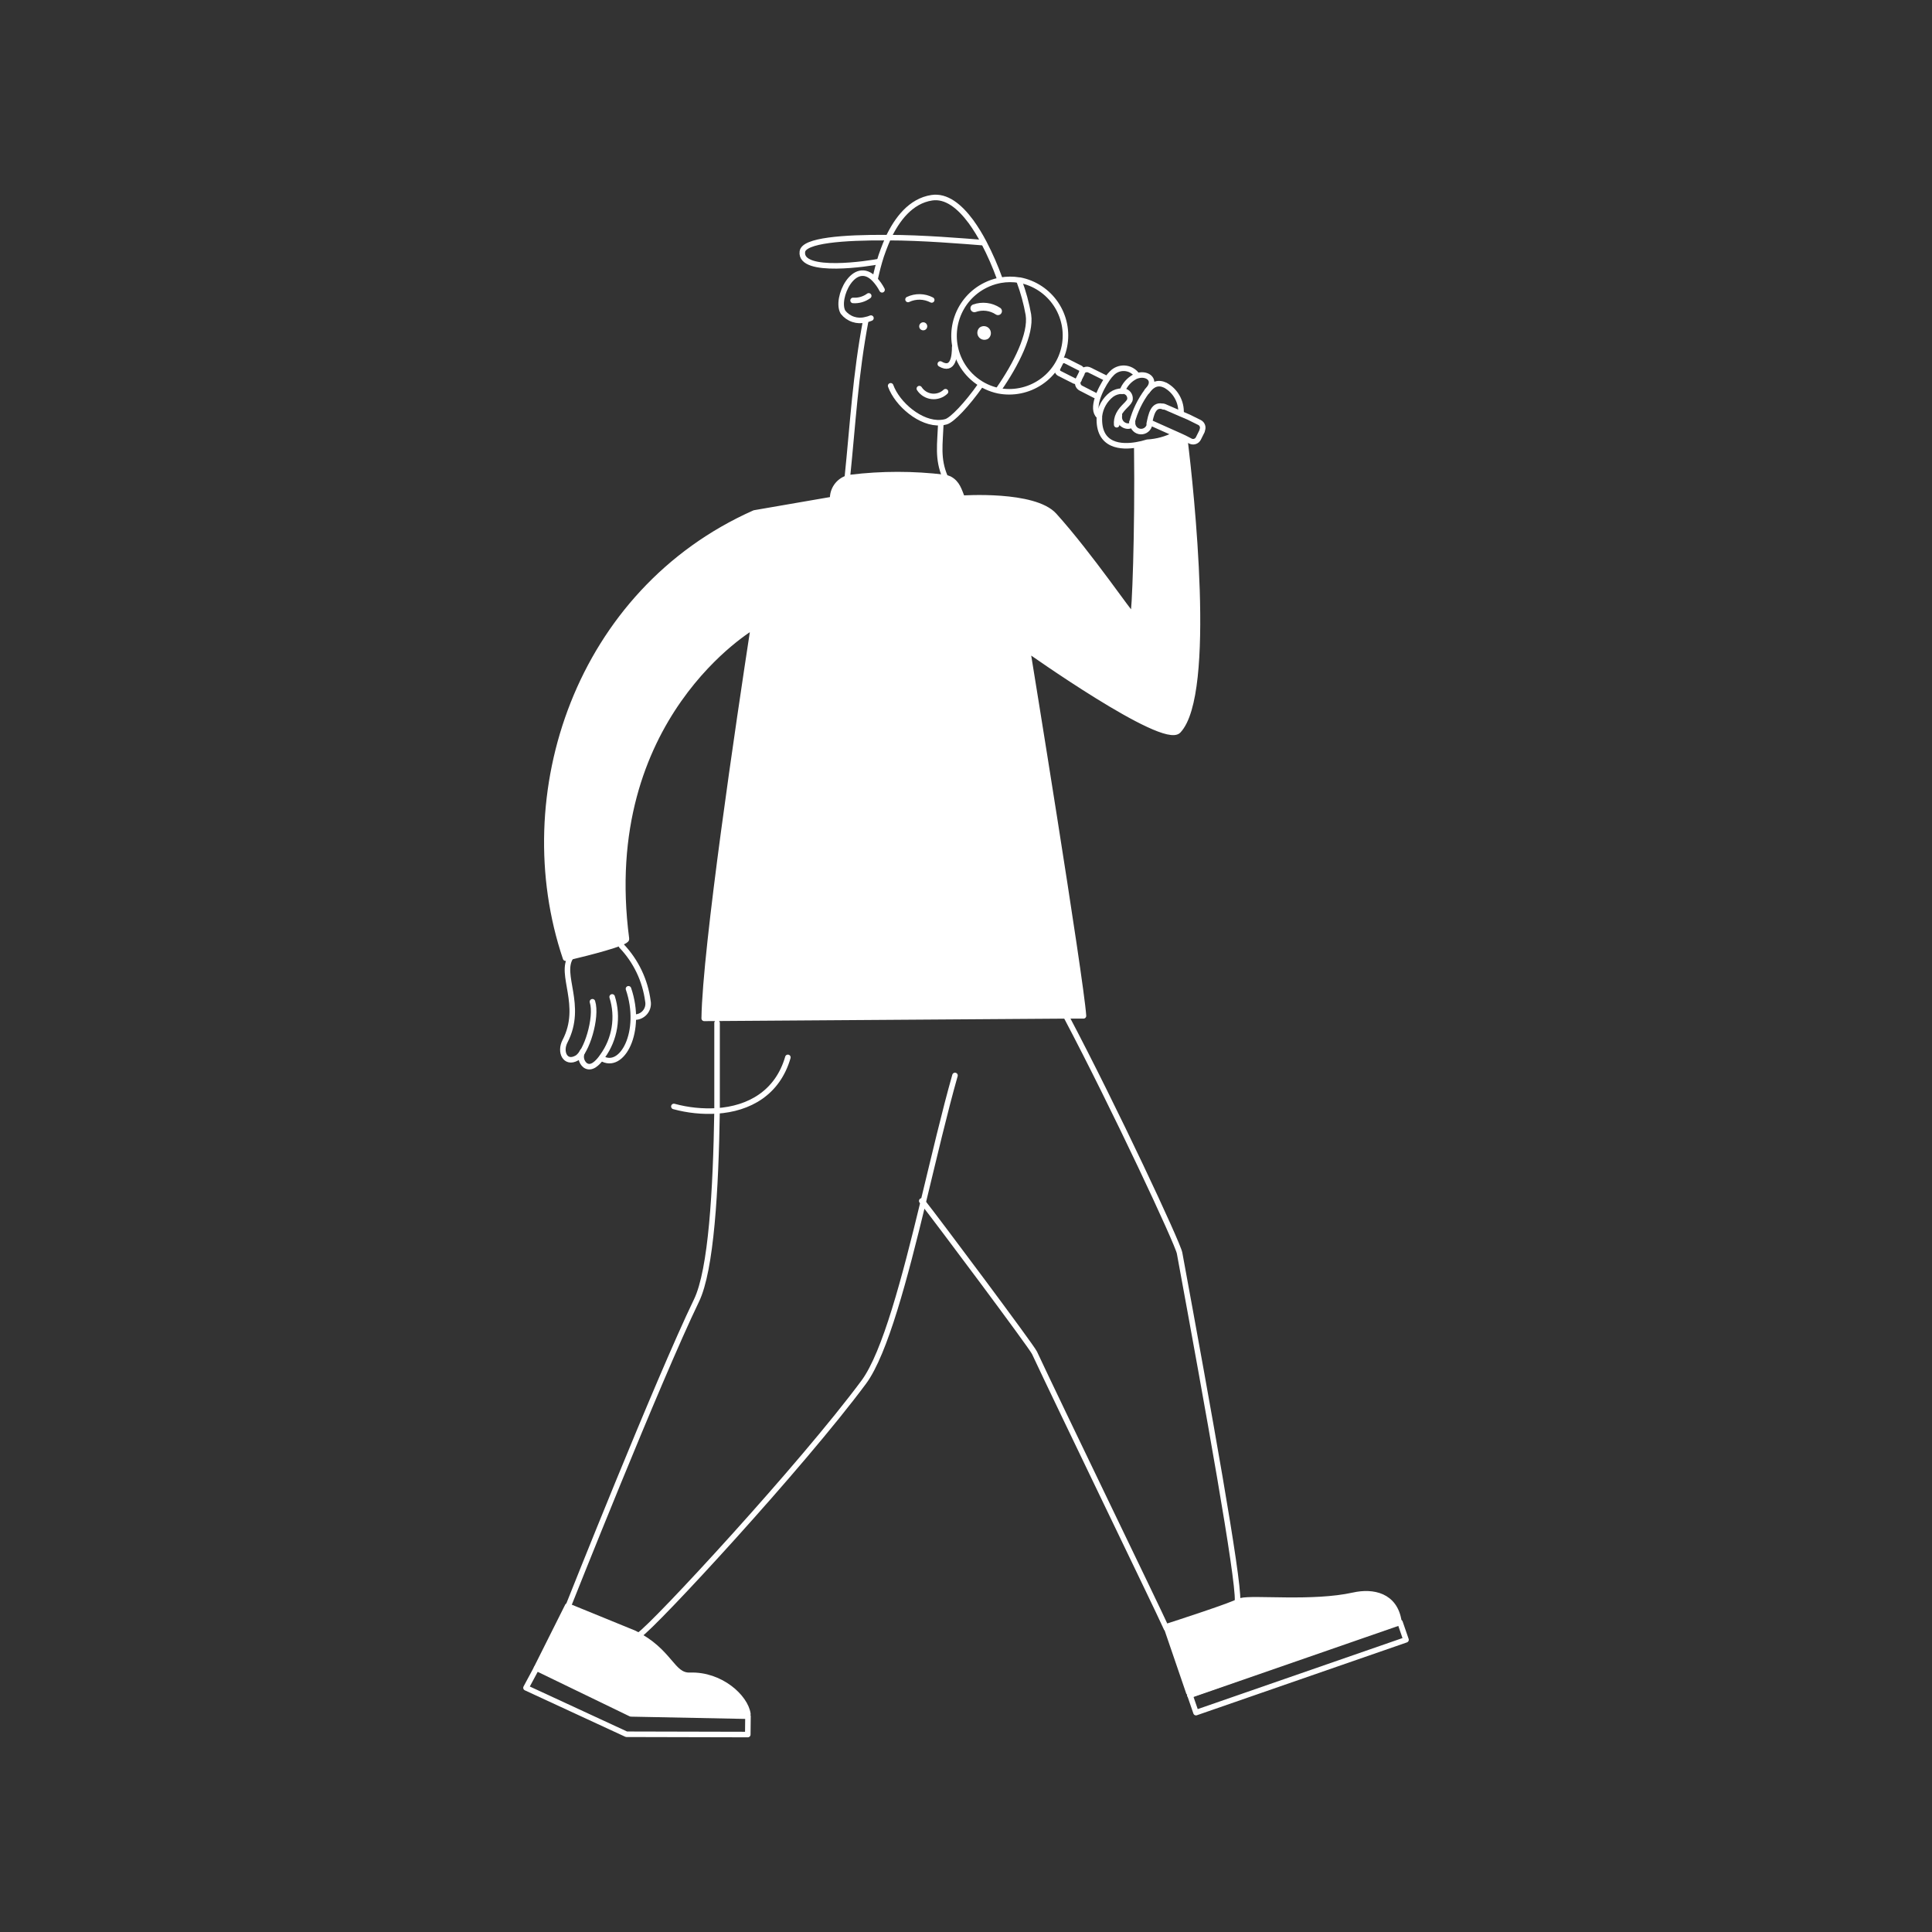 <svg width="300" height="300" viewBox="0 0 300 300" fill="none" xmlns="http://www.w3.org/2000/svg">
<rect x="0" y="0" width="300" height="300" fill="#333333" stroke="none"/>
<path d="M217.215 251.775L184.755 263.205L184.65 262.965L181.095 252.585C182.1 252.27 192.21 248.985 192.24 248.67V248.55H192.66C194.625 248.04 203.775 249.105 210.15 247.695C213.24 247.035 216.6 247.74 217.215 251.775Z" fill="white"/>
<path d="M116.13 266.145V266.49L97.98 266.13L83.325 259.035L88.155 249.39L98.505 253.62C104.13 256.455 104.325 260.25 107.145 260.16C111.93 259.965 115.77 263.565 116.13 266.145Z" fill="white"/>
<path d="M88.665 148.5L87.825 148.71C79.245 123.315 89.79 91.71 117.15 79.575L129.3 77.475C129.261 76.752 129.462 76.037 129.872 75.44C130.281 74.844 130.877 74.399 131.565 74.175C131.721 74.124 131.882 74.089 132.045 74.07C136.917 73.475 141.843 73.475 146.715 74.07C146.964 74.114 147.205 74.19 147.435 74.295C148.65 75.015 148.935 76.125 149.415 77.295C149.415 77.295 160.605 76.515 163.71 79.98C169.29 86.175 175.47 95.67 175.92 95.535C176.37 95.4 176.685 82.575 176.52 69.285V69.015C177.089 68.921 177.651 68.785 178.2 68.61C179.692 68.529 181.15 68.13 182.475 67.44V67.35L183.54 67.83L184.065 68.085V68.205C185.01 76.035 188.46 107.67 183.045 113.4C180.735 115.845 159.615 100.8 159.615 100.8C159.615 100.8 167.94 151.95 168.315 157.68H165.705L109.425 158.07C109.53 147.18 114.81 112.02 117.075 97.23C117.075 97.23 92.745 111.33 97.275 145.785C97.35 146.43 90.99 148.005 88.665 148.5Z" fill="white"/>
<path d="M153.66 51.09C153.825 51.319 153.895 51.603 153.856 51.882C153.817 52.162 153.672 52.415 153.45 52.59C153.218 52.74 152.938 52.797 152.666 52.75C152.393 52.702 152.149 52.553 151.982 52.333C151.815 52.113 151.737 51.837 151.765 51.562C151.792 51.287 151.923 51.033 152.13 50.85C152.246 50.765 152.378 50.704 152.518 50.67C152.658 50.637 152.803 50.631 152.945 50.653C153.087 50.675 153.223 50.725 153.346 50.8C153.469 50.875 153.575 50.974 153.66 51.09Z" fill="white"/>
<path d="M143.88 50.325C143.971 50.464 144.003 50.634 143.97 50.797C143.936 50.96 143.839 51.103 143.7 51.195C143.56 51.282 143.391 51.312 143.229 51.279C143.067 51.245 142.924 51.151 142.83 51.015C142.786 50.945 142.756 50.867 142.741 50.785C142.727 50.704 142.729 50.62 142.747 50.54C142.765 50.459 142.799 50.382 142.847 50.315C142.895 50.247 142.955 50.189 143.025 50.145C143.093 50.1 143.169 50.069 143.249 50.054C143.329 50.039 143.411 50.04 143.49 50.057C143.57 50.074 143.645 50.106 143.712 50.152C143.779 50.198 143.836 50.257 143.88 50.325Z" fill="white"/>
<path d="M185.715 265.935L218.325 254.625L217.395 251.925L184.785 263.235L185.715 265.935Z" stroke="white" stroke-width="0.86" stroke-linecap="round" stroke-linejoin="round"/>
<path d="M143.13 186.48C143.206 186.555 143.276 186.635 143.34 186.72C145.335 189.225 160.155 209.04 160.635 210.06C164.13 217.56 179.67 249.63 181.02 252.615C182.025 252.3 192.135 249.015 192.165 248.7V248.58C192.345 244.995 187.665 219.045 183.165 194.58C182.895 193.08 173.085 172.08 165.555 157.815" stroke="white" stroke-width="0.86" stroke-miterlimit="10" stroke-linecap="round"/>
<path d="M192.675 248.565C194.64 248.055 203.79 249.12 210.165 247.71C213.165 247.035 216.6 247.71 217.215 251.775L184.755 263.205" stroke="white" stroke-width="0.86" stroke-linecap="round" stroke-linejoin="round"/>
<path d="M180.99 252.255L181.095 252.585L184.65 262.965" stroke="white" stroke-width="0.86" stroke-miterlimit="10"/>
<path d="M99.24 253.905C101.685 252.285 124.53 227.565 134.145 214.59C137.445 210.09 140.49 198.48 143.34 186.72C145.05 179.67 146.7 172.575 148.29 166.995" stroke="white" stroke-width="0.86" stroke-miterlimit="10" stroke-linecap="round"/>
<path d="M111.345 158.835C111.345 163.095 111.345 167.835 111.345 172.5C111.15 184.8 110.445 197.19 108.15 201.945C102.15 214.365 88.29 249.27 88.29 249.27" stroke="white" stroke-width="0.86" stroke-miterlimit="10" stroke-linecap="round"/>
<path d="M122.34 164.19C120.75 169.695 116.34 172.17 111.285 172.5C109.047 172.634 106.803 172.401 104.64 171.81" stroke="white" stroke-width="0.86" stroke-miterlimit="10" stroke-linecap="round"/>
<path d="M83.31 259.035L81.675 262.08L97.275 269.295L116.115 269.34L116.145 266.49H116.13L97.965 266.13L83.31 259.035Z" stroke="white" stroke-width="0.86" stroke-linecap="round" stroke-linejoin="round"/>
<path d="M116.13 266.145C115.77 263.565 111.93 259.965 107.13 260.145C104.31 260.235 104.13 256.44 98.49 253.605L88.14 249.375L83.31 259.02" stroke="white" stroke-width="0.86" stroke-linecap="round" stroke-linejoin="round"/>
<path d="M148.245 53.895C148.245 55.2 148.05 57.72 146.01 56.52" stroke="white" stroke-width="0.86" stroke-miterlimit="10" stroke-linecap="round"/>
<path d="M152.25 59.82C150.135 62.82 147.87 65.205 146.895 65.49C146.636 65.565 146.369 65.611 146.1 65.625C142.965 65.88 139.335 62.76 138.3 59.91" stroke="white" stroke-width="0.86" stroke-miterlimit="10" stroke-linecap="round"/>
<path d="M158.265 43.65C158.899 45.343 159.376 47.09 159.69 48.87C160.155 51.87 157.755 56.61 155.085 60.45" stroke="white" stroke-width="0.86" stroke-miterlimit="10" stroke-linecap="round"/>
<path d="M135.9 43.245C135.975 42.96 136.17 41.955 136.56 40.62C136.725 40.05 136.92 39.435 137.175 38.775C137.43 38.115 137.64 37.56 137.925 36.93C139.275 34.065 141.405 31.2 144.69 30.705C146.925 30.36 148.995 32.01 150.78 34.425C151.527 35.465 152.199 36.558 152.79 37.695C153.737 39.512 154.559 41.391 155.25 43.32" stroke="white" stroke-width="0.86" stroke-miterlimit="10" stroke-linecap="round"/>
<path d="M131.565 74.235C132.45 65.61 132.825 58.245 134.445 49.71" stroke="white" stroke-width="0.86" stroke-miterlimit="10"/>
<path d="M146.1 65.625C145.965 68.985 145.545 71.205 146.73 74.01" stroke="white" stroke-width="0.86" stroke-miterlimit="10"/>
<path d="M136.965 45C136.658 44.412 136.275 43.867 135.825 43.38C132.645 40.005 129.66 46.38 130.905 48.48C131.31 48.994 131.857 49.379 132.478 49.587C133.099 49.795 133.767 49.817 134.4 49.65C134.689 49.596 134.97 49.511 135.24 49.395" stroke="white" stroke-width="0.86" stroke-miterlimit="10" stroke-linecap="round"/>
<path d="M136.695 40.59H136.59C135.09 40.905 124.155 42.615 124.59 39.09C124.785 37.32 130.965 36.855 137.76 36.9H138C143.175 36.9 149.445 37.425 152.88 37.695" stroke="white" stroke-width="0.86" stroke-miterlimit="10"/>
<path d="M154.965 48.315C154.432 47.96 153.824 47.735 153.188 47.657C152.553 47.578 151.908 47.65 151.305 47.865" stroke="white" stroke-width="1.23" stroke-miterlimit="10" stroke-linecap="round"/>
<path d="M134.895 45.945C134.195 46.461 133.333 46.711 132.465 46.65" stroke="white" stroke-width="0.86" stroke-miterlimit="10" stroke-linecap="round"/>
<path d="M158.28 43.5H158.37C159.498 43.72 160.571 44.159 161.529 44.794C162.487 45.428 163.31 46.245 163.952 47.198C164.595 48.151 165.043 49.221 165.271 50.346C165.5 51.472 165.505 52.632 165.285 53.76C165.065 54.888 164.626 55.961 163.991 56.919C163.357 57.877 162.54 58.7 161.587 59.342C160.634 59.984 159.565 60.433 158.439 60.661C157.313 60.89 156.153 60.895 155.025 60.675C153.734 60.399 152.523 59.833 151.484 59.019C150.444 58.206 149.603 57.166 149.025 55.98C148.01 53.895 147.863 51.492 148.617 49.299C149.37 47.106 150.963 45.301 153.045 44.28C153.665 43.973 154.32 43.741 154.995 43.59L155.355 43.515C156.322 43.343 157.311 43.338 158.28 43.5Z" stroke="white" stroke-width="0.86" stroke-linecap="round" stroke-linejoin="round"/>
<path d="M144.675 46.575C144.11 46.279 143.484 46.118 142.846 46.105C142.209 46.093 141.577 46.227 141 46.5" stroke="white" stroke-width="0.86" stroke-miterlimit="10" stroke-linecap="round"/>
<path d="M142.755 60.345C142.967 60.674 143.249 60.951 143.581 61.158C143.913 61.365 144.286 61.496 144.674 61.542C145.063 61.588 145.457 61.547 145.827 61.423C146.198 61.3 146.537 61.095 146.82 60.825" stroke="white" stroke-width="0.86" stroke-miterlimit="10" stroke-linecap="round"/>
<path d="M170.64 64.59C169.41 63.525 170.775 60.465 171.975 58.77C172.176 58.472 172.407 58.196 172.665 57.945C172.917 57.687 173.222 57.485 173.559 57.354C173.896 57.223 174.257 57.166 174.618 57.185C174.978 57.205 175.331 57.302 175.651 57.469C175.971 57.637 176.252 57.87 176.475 58.155" stroke="white" stroke-width="0.86" stroke-linecap="round" stroke-linejoin="round"/>
<path d="M175.785 65.55C175.778 65.61 175.778 65.67 175.785 65.73C175.68 66.6 173.535 66.18 173.82 64.455" stroke="white" stroke-width="0.86" stroke-linecap="round" stroke-linejoin="round"/>
<path d="M178.125 60.72C177.043 62.165 176.249 63.805 175.785 65.55" stroke="white" stroke-width="0.86" stroke-linecap="round" stroke-linejoin="round"/>
<path d="M174.255 60.75C174.61 59.783 175.31 58.982 176.22 58.5C176.304 58.448 176.395 58.407 176.49 58.38C177.99 57.84 179.49 58.83 178.5 60.255L178.125 60.765" stroke="white" stroke-width="0.86" stroke-linecap="round" stroke-linejoin="round"/>
<path d="M180.75 63.18C179.04 62.535 178.725 64.515 178.455 65.775C178.45 65.885 178.45 65.995 178.455 66.105C178.351 66.417 178.136 66.679 177.851 66.842C177.566 67.005 177.23 67.058 176.909 66.989C176.588 66.92 176.303 66.735 176.11 66.47C175.916 66.204 175.827 65.877 175.86 65.55" stroke="white" stroke-width="0.86" stroke-linecap="round" stroke-linejoin="round"/>
<path d="M178.125 60.72C178.995 59.625 179.835 59.295 180.96 59.82C181.734 60.246 182.372 60.882 182.801 61.654C183.231 62.426 183.435 63.303 183.39 64.185" stroke="white" stroke-width="0.86" stroke-linecap="round" stroke-linejoin="round"/>
<path d="M170.055 61.41L167.835 60.27C167.627 60.164 167.468 59.981 167.393 59.76C167.317 59.538 167.33 59.296 167.43 59.085V58.965L167.985 57.855C168.037 57.75 168.11 57.656 168.199 57.58C168.288 57.503 168.392 57.445 168.503 57.409C168.615 57.372 168.733 57.359 168.85 57.368C168.967 57.378 169.081 57.411 169.185 57.465L171.66 58.695" stroke="white" stroke-width="0.86" stroke-linecap="round" stroke-linejoin="round"/>
<path d="M180.615 63.12H180.75L183.345 64.245L184.575 64.77L186.27 65.61C186.478 65.716 186.637 65.899 186.712 66.121C186.788 66.342 186.775 66.584 186.675 66.795V66.9L186.075 68.1C185.966 68.309 185.78 68.468 185.556 68.544C185.333 68.619 185.089 68.605 184.875 68.505L184.095 68.1L183.57 67.845L182.505 67.365L178.845 65.73" stroke="white" stroke-width="0.86" stroke-linecap="round" stroke-linejoin="round"/>
<path d="M168 57.855V57.99L167.55 58.875C167.554 58.905 167.554 58.935 167.55 58.965C167.466 59.078 167.345 59.159 167.208 59.191C167.071 59.224 166.926 59.208 166.8 59.145L164.49 57.975C164.352 57.899 164.248 57.772 164.2 57.621C164.153 57.47 164.165 57.307 164.235 57.165L164.67 56.295C164.705 56.224 164.754 56.16 164.814 56.108C164.874 56.056 164.943 56.016 165.019 55.991C165.094 55.966 165.174 55.956 165.253 55.962C165.332 55.968 165.409 55.989 165.48 56.025L167.79 57.195C167.891 57.268 167.965 57.372 168.003 57.491C168.041 57.609 168.04 57.737 168 57.855Z" stroke="white" stroke-width="0.86" stroke-linecap="round" stroke-linejoin="round"/>
<path d="M182.43 67.5C181.104 68.19 179.647 68.589 178.155 68.67C177.605 68.845 177.044 68.981 176.475 69.075C174.225 69.465 170.475 69.39 170.715 64.71C170.722 64.67 170.722 64.63 170.715 64.59C170.793 63.937 171 63.307 171.325 62.735C171.649 62.163 172.085 61.662 172.605 61.26C173.081 60.917 173.653 60.734 174.24 60.735H174.51C174.791 60.779 175.045 60.927 175.223 61.149C175.4 61.371 175.488 61.651 175.47 61.935C175.47 62.58 174.285 63.165 173.7 64.365C173.456 64.858 173.352 65.407 173.4 65.955" stroke="white" stroke-width="0.86" stroke-linecap="round" stroke-linejoin="round"/>
<path d="M176.52 69.36C176.685 82.65 176.19 95.535 175.92 95.61C175.65 95.685 169.29 86.25 163.71 80.055C160.605 76.59 149.415 77.37 149.415 77.37C148.92 76.125 148.65 75.015 147.435 74.37C147.205 74.265 146.964 74.189 146.715 74.145C141.843 73.55 136.917 73.55 132.045 74.145C131.882 74.164 131.721 74.199 131.565 74.25C130.877 74.474 130.281 74.918 129.872 75.515C129.462 76.112 129.261 76.827 129.3 77.55L117.15 79.65C89.79 91.8 79.245 123.39 87.825 148.785L88.665 148.575C90.99 148.02 97.35 146.445 97.275 145.8C92.745 111.33 117 97.29 117 97.29C114.735 112.08 109.5 147.24 109.35 158.13L165.63 157.74H168.24C167.865 152.01 159.54 100.86 159.54 100.86C159.54 100.86 180.66 115.86 182.97 113.46C188.385 107.73 184.935 76.095 183.99 68.265" stroke="white" stroke-width="0.86" stroke-linecap="round" stroke-linejoin="round"/>
<path d="M97.59 153.54C99.855 160.185 96.57 166.305 93.39 164.31" stroke="white" stroke-width="0.86" stroke-linecap="round" stroke-linejoin="round"/>
<path d="M95.055 154.8C95.541 156.346 95.659 157.984 95.398 159.583C95.138 161.182 94.507 162.698 93.555 164.01L93.345 164.31C92.805 165 91.845 166.095 90.87 165.42C90.557 165.167 90.344 164.81 90.27 164.415C90.196 164.019 90.265 163.609 90.465 163.26" stroke="white" stroke-width="0.86" stroke-linecap="round" stroke-linejoin="round"/>
<path d="M91.995 155.55C92.76 157.95 91.05 163.545 89.55 164.295C87.78 165.285 86.865 163.35 87.735 161.685C90.645 156.09 86.76 151.29 88.665 148.56" stroke="white" stroke-width="0.86" stroke-linecap="round" stroke-linejoin="round"/>
<path d="M98.4 157.935C98.721 157.96 99.044 157.91 99.343 157.789C99.642 157.668 99.908 157.48 100.122 157.239C100.336 156.997 100.49 156.71 100.574 156.399C100.658 156.087 100.669 155.761 100.605 155.445C100.181 152.221 98.741 149.216 96.495 146.865" stroke="white" stroke-width="0.86" stroke-linecap="round" stroke-linejoin="round"/>
</svg>
